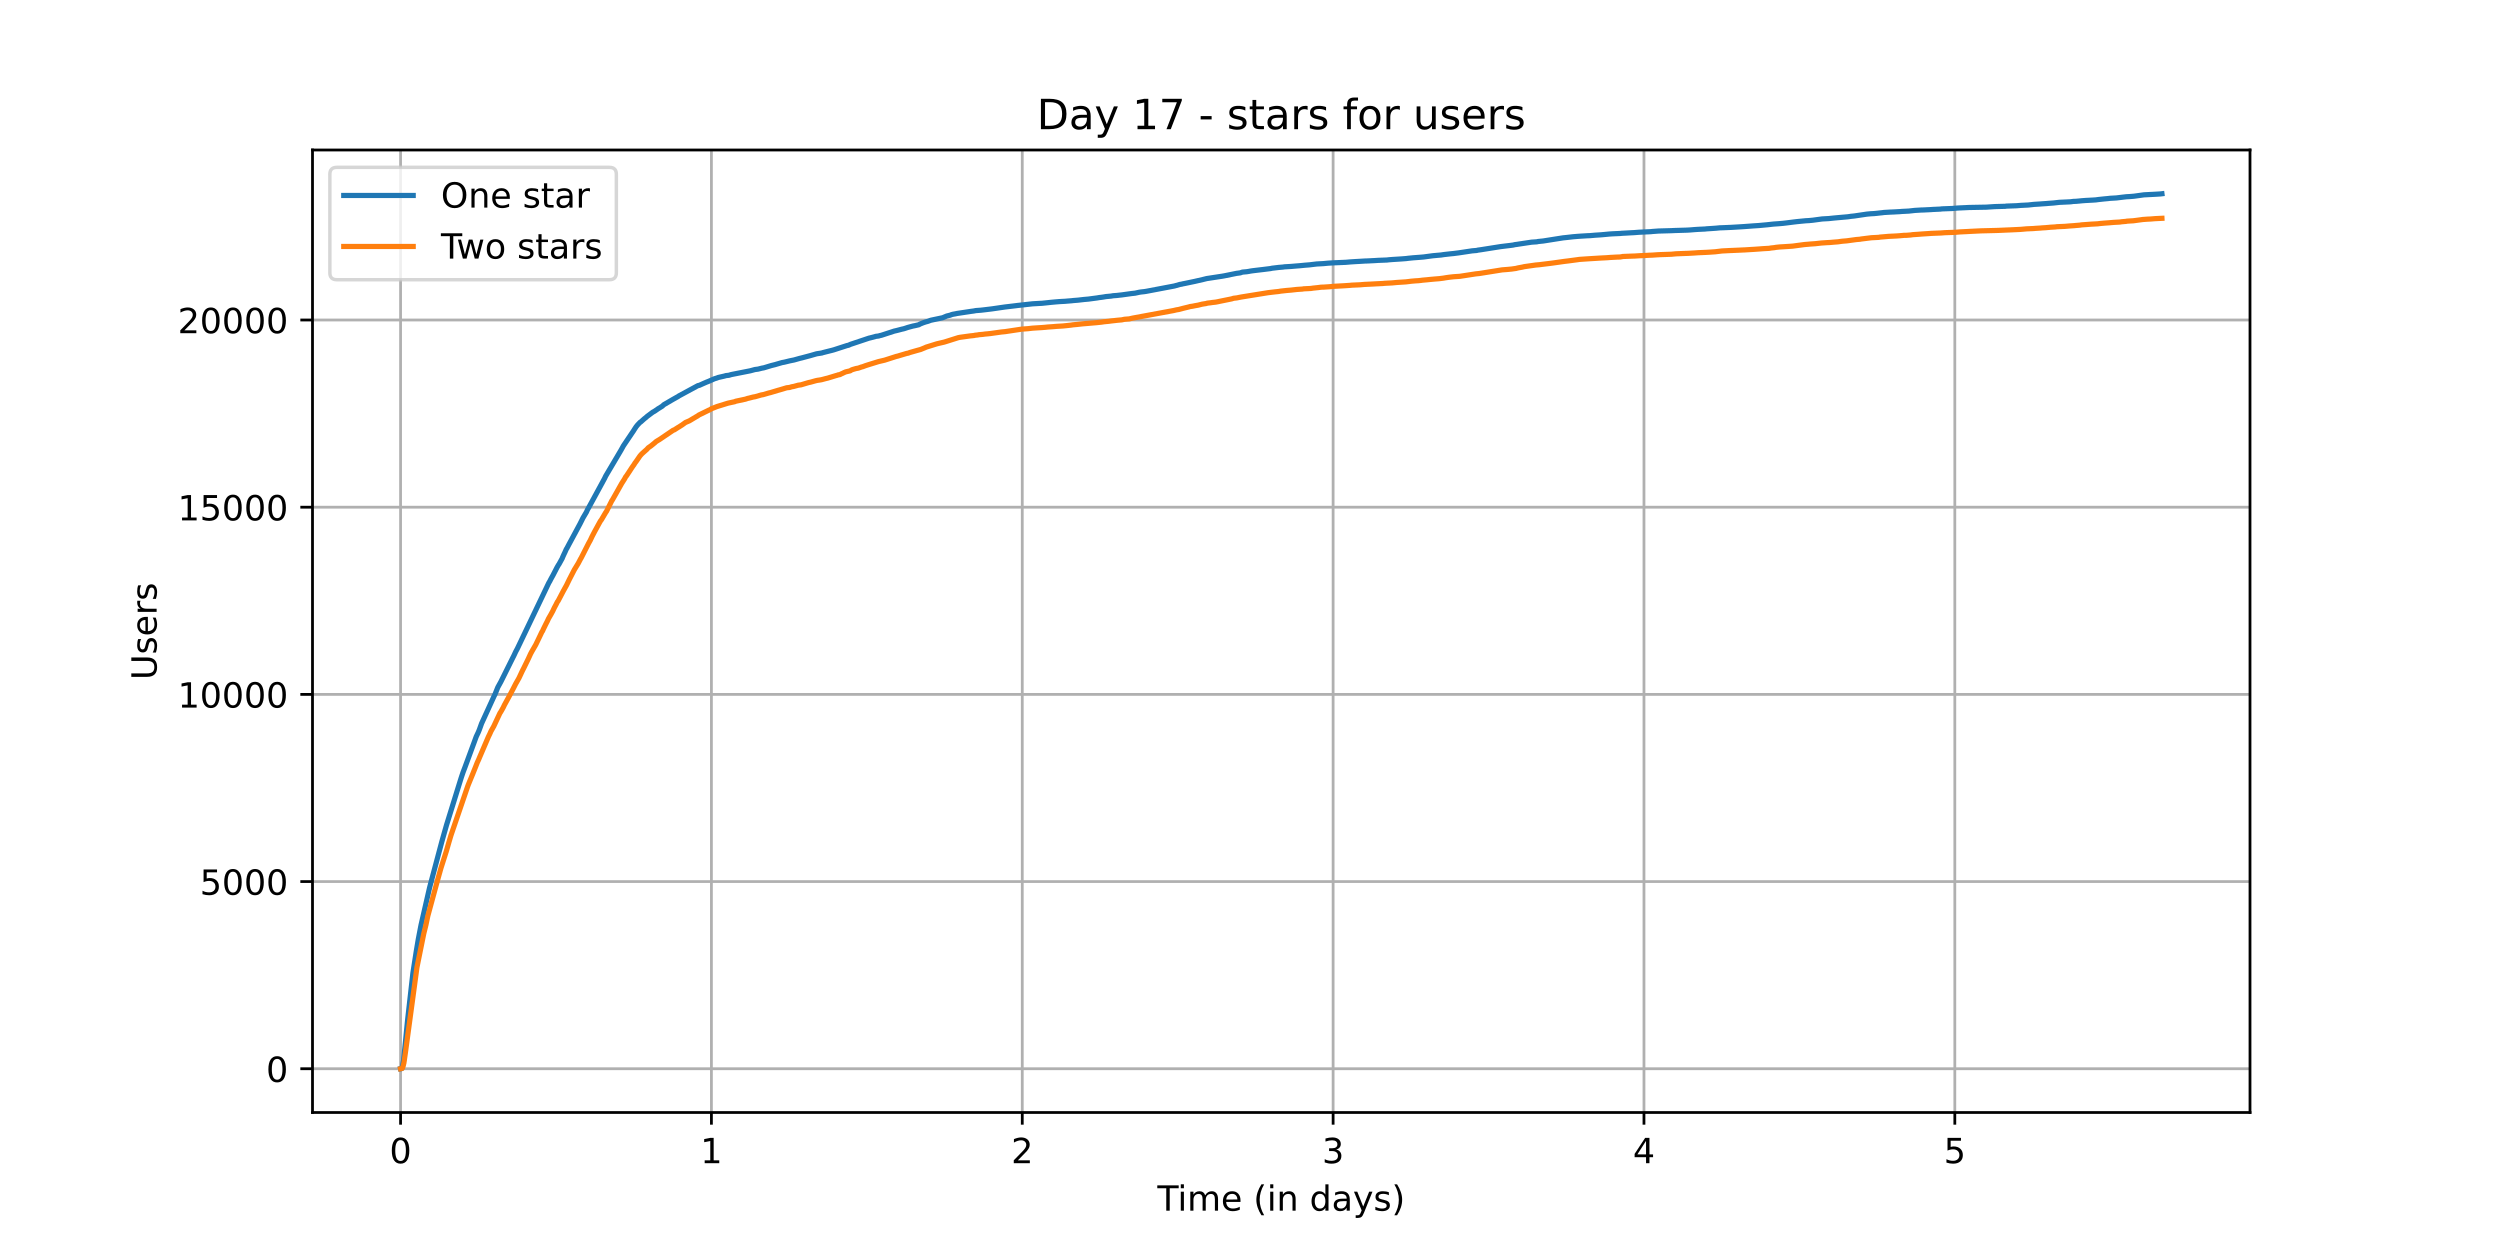 <?xml version="1.0" encoding="utf-8" standalone="no"?>
<!DOCTYPE svg PUBLIC "-//W3C//DTD SVG 1.1//EN"
  "http://www.w3.org/Graphics/SVG/1.1/DTD/svg11.dtd">
<!-- Created with matplotlib (https://matplotlib.org/) -->
<svg height="360pt" version="1.1" viewBox="0 0 720 360" width="720pt" xmlns="http://www.w3.org/2000/svg" xmlns:xlink="http://www.w3.org/1999/xlink">
 <defs>
  <style type="text/css">*{stroke-linecap:butt;stroke-linejoin:round;}</style>
 </defs>
 <g id="figure_1">
  <g id="patch_1">
   <path d="M 0 360 
L 720 360 
L 720 0 
L 0 0 
z
" style="fill:#ffffff;"/>
  </g>
  <g id="axes_1">
   <g id="patch_2">
    <path d="M 90 320.4 
L 648 320.4 
L 648 43.2 
L 90 43.2 
z
" style="fill:#ffffff;"/>
   </g>
   <g id="matplotlib.axis_1">
    <g id="xtick_1">
     <g id="line2d_1">
      <path clip-path="url(#pfeffc4e0c7)" d="M 115.364 320.4 
L 115.364 43.2 
" style="fill:none;stroke:#b0b0b0;stroke-linecap:square;stroke-width:0.8;"/>
     </g>
     <g id="line2d_2">
      <defs>
       <path d="M 0 0 
L 0 3.5 
" id="m5cc360e844" style="stroke:#000000;stroke-width:0.8;"/>
      </defs>
      <g>
       <use style="stroke:#000000;stroke-width:0.8;" x="115.364" xlink:href="#m5cc360e844" y="320.4"/>
      </g>
     </g>
     <g id="text_1">
      <!-- 0 -->
      <g transform="translate(112.182 334.998)scale(0.1 -0.1)">
       <defs>
        <path d="M 31.781 66.406 
Q 24.172 66.406 20.328 58.906 
Q 16.5 51.422 16.5 36.375 
Q 16.5 21.391 20.328 13.891 
Q 24.172 6.391 31.781 6.391 
Q 39.453 6.391 43.281 13.891 
Q 47.125 21.391 47.125 36.375 
Q 47.125 51.422 43.281 58.906 
Q 39.453 66.406 31.781 66.406 
z
M 31.781 74.219 
Q 44.047 74.219 50.516 64.516 
Q 56.984 54.828 56.984 36.375 
Q 56.984 17.969 50.516 8.266 
Q 44.047 -1.422 31.781 -1.422 
Q 19.531 -1.422 13.062 8.266 
Q 6.594 17.969 6.594 36.375 
Q 6.594 54.828 13.062 64.516 
Q 19.531 74.219 31.781 74.219 
z
" id="DejaVuSans-48"/>
       </defs>
       <use xlink:href="#DejaVuSans-48"/>
      </g>
     </g>
    </g>
    <g id="xtick_2">
     <g id="line2d_3">
      <path clip-path="url(#pfeffc4e0c7)" d="M 204.888 320.4 
L 204.888 43.2 
" style="fill:none;stroke:#b0b0b0;stroke-linecap:square;stroke-width:0.8;"/>
     </g>
     <g id="line2d_4">
      <g>
       <use style="stroke:#000000;stroke-width:0.8;" x="204.888" xlink:href="#m5cc360e844" y="320.4"/>
      </g>
     </g>
     <g id="text_2">
      <!-- 1 -->
      <g transform="translate(201.707 334.998)scale(0.1 -0.1)">
       <defs>
        <path d="M 12.406 8.297 
L 28.516 8.297 
L 28.516 63.922 
L 10.984 60.406 
L 10.984 69.391 
L 28.422 72.906 
L 38.281 72.906 
L 38.281 8.297 
L 54.391 8.297 
L 54.391 0 
L 12.406 0 
z
" id="DejaVuSans-49"/>
       </defs>
       <use xlink:href="#DejaVuSans-49"/>
      </g>
     </g>
    </g>
    <g id="xtick_3">
     <g id="line2d_5">
      <path clip-path="url(#pfeffc4e0c7)" d="M 294.413 320.4 
L 294.413 43.2 
" style="fill:none;stroke:#b0b0b0;stroke-linecap:square;stroke-width:0.8;"/>
     </g>
     <g id="line2d_6">
      <g>
       <use style="stroke:#000000;stroke-width:0.8;" x="294.413" xlink:href="#m5cc360e844" y="320.4"/>
      </g>
     </g>
     <g id="text_3">
      <!-- 2 -->
      <g transform="translate(291.232 334.998)scale(0.1 -0.1)">
       <defs>
        <path d="M 19.188 8.297 
L 53.609 8.297 
L 53.609 0 
L 7.328 0 
L 7.328 8.297 
Q 12.938 14.109 22.625 23.891 
Q 32.328 33.688 34.812 36.531 
Q 39.547 41.844 41.422 45.531 
Q 43.312 49.219 43.312 52.781 
Q 43.312 58.594 39.234 62.25 
Q 35.156 65.922 28.609 65.922 
Q 23.969 65.922 18.812 64.312 
Q 13.672 62.703 7.812 59.422 
L 7.812 69.391 
Q 13.766 71.781 18.938 73 
Q 24.125 74.219 28.422 74.219 
Q 39.75 74.219 46.484 68.547 
Q 53.219 62.891 53.219 53.422 
Q 53.219 48.922 51.531 44.891 
Q 49.859 40.875 45.406 35.406 
Q 44.188 33.984 37.641 27.219 
Q 31.109 20.453 19.188 8.297 
z
" id="DejaVuSans-50"/>
       </defs>
       <use xlink:href="#DejaVuSans-50"/>
      </g>
     </g>
    </g>
    <g id="xtick_4">
     <g id="line2d_7">
      <path clip-path="url(#pfeffc4e0c7)" d="M 383.938 320.4 
L 383.938 43.2 
" style="fill:none;stroke:#b0b0b0;stroke-linecap:square;stroke-width:0.8;"/>
     </g>
     <g id="line2d_8">
      <g>
       <use style="stroke:#000000;stroke-width:0.8;" x="383.938" xlink:href="#m5cc360e844" y="320.4"/>
      </g>
     </g>
     <g id="text_4">
      <!-- 3 -->
      <g transform="translate(380.757 334.998)scale(0.1 -0.1)">
       <defs>
        <path d="M 40.578 39.312 
Q 47.656 37.797 51.625 33 
Q 55.609 28.219 55.609 21.188 
Q 55.609 10.406 48.188 4.484 
Q 40.766 -1.422 27.094 -1.422 
Q 22.516 -1.422 17.656 -0.516 
Q 12.797 0.391 7.625 2.203 
L 7.625 11.719 
Q 11.719 9.328 16.594 8.109 
Q 21.484 6.891 26.812 6.891 
Q 36.078 6.891 40.938 10.547 
Q 45.797 14.203 45.797 21.188 
Q 45.797 27.641 41.281 31.266 
Q 36.766 34.906 28.719 34.906 
L 20.219 34.906 
L 20.219 43.016 
L 29.109 43.016 
Q 36.375 43.016 40.234 45.922 
Q 44.094 48.828 44.094 54.297 
Q 44.094 59.906 40.109 62.906 
Q 36.141 65.922 28.719 65.922 
Q 24.656 65.922 20.016 65.031 
Q 15.375 64.156 9.812 62.312 
L 9.812 71.094 
Q 15.438 72.656 20.344 73.438 
Q 25.25 74.219 29.594 74.219 
Q 40.828 74.219 47.359 69.109 
Q 53.906 64.016 53.906 55.328 
Q 53.906 49.266 50.438 45.094 
Q 46.969 40.922 40.578 39.312 
z
" id="DejaVuSans-51"/>
       </defs>
       <use xlink:href="#DejaVuSans-51"/>
      </g>
     </g>
    </g>
    <g id="xtick_5">
     <g id="line2d_9">
      <path clip-path="url(#pfeffc4e0c7)" d="M 473.463 320.4 
L 473.463 43.2 
" style="fill:none;stroke:#b0b0b0;stroke-linecap:square;stroke-width:0.8;"/>
     </g>
     <g id="line2d_10">
      <g>
       <use style="stroke:#000000;stroke-width:0.8;" x="473.463" xlink:href="#m5cc360e844" y="320.4"/>
      </g>
     </g>
     <g id="text_5">
      <!-- 4 -->
      <g transform="translate(470.281 334.998)scale(0.1 -0.1)">
       <defs>
        <path d="M 37.797 64.312 
L 12.891 25.391 
L 37.797 25.391 
z
M 35.203 72.906 
L 47.609 72.906 
L 47.609 25.391 
L 58.016 25.391 
L 58.016 17.188 
L 47.609 17.188 
L 47.609 0 
L 37.797 0 
L 37.797 17.188 
L 4.891 17.188 
L 4.891 26.703 
z
" id="DejaVuSans-52"/>
       </defs>
       <use xlink:href="#DejaVuSans-52"/>
      </g>
     </g>
    </g>
    <g id="xtick_6">
     <g id="line2d_11">
      <path clip-path="url(#pfeffc4e0c7)" d="M 562.987 320.4 
L 562.987 43.2 
" style="fill:none;stroke:#b0b0b0;stroke-linecap:square;stroke-width:0.8;"/>
     </g>
     <g id="line2d_12">
      <g>
       <use style="stroke:#000000;stroke-width:0.8;" x="562.987" xlink:href="#m5cc360e844" y="320.4"/>
      </g>
     </g>
     <g id="text_6">
      <!-- 5 -->
      <g transform="translate(559.806 334.998)scale(0.1 -0.1)">
       <defs>
        <path d="M 10.797 72.906 
L 49.516 72.906 
L 49.516 64.594 
L 19.828 64.594 
L 19.828 46.734 
Q 21.969 47.469 24.109 47.828 
Q 26.266 48.188 28.422 48.188 
Q 40.625 48.188 47.75 41.5 
Q 54.891 34.812 54.891 23.391 
Q 54.891 11.625 47.562 5.094 
Q 40.234 -1.422 26.906 -1.422 
Q 22.312 -1.422 17.547 -0.641 
Q 12.797 0.141 7.719 1.703 
L 7.719 11.625 
Q 12.109 9.234 16.797 8.062 
Q 21.484 6.891 26.703 6.891 
Q 35.156 6.891 40.078 11.328 
Q 45.016 15.766 45.016 23.391 
Q 45.016 31 40.078 35.438 
Q 35.156 39.891 26.703 39.891 
Q 22.75 39.891 18.812 39.016 
Q 14.891 38.141 10.797 36.281 
z
" id="DejaVuSans-53"/>
       </defs>
       <use xlink:href="#DejaVuSans-53"/>
      </g>
     </g>
    </g>
    <g id="text_7">
     <!-- Time (in days) -->
     <g transform="translate(333.327 348.677)scale(0.1 -0.1)">
      <defs>
       <path d="M -0.297 72.906 
L 61.375 72.906 
L 61.375 64.594 
L 35.5 64.594 
L 35.5 0 
L 25.594 0 
L 25.594 64.594 
L -0.297 64.594 
z
" id="DejaVuSans-84"/>
       <path d="M 9.422 54.688 
L 18.406 54.688 
L 18.406 0 
L 9.422 0 
z
M 9.422 75.984 
L 18.406 75.984 
L 18.406 64.594 
L 9.422 64.594 
z
" id="DejaVuSans-105"/>
       <path d="M 52 44.188 
Q 55.375 50.25 60.062 53.125 
Q 64.75 56 71.094 56 
Q 79.641 56 84.281 50.016 
Q 88.922 44.047 88.922 33.016 
L 88.922 0 
L 79.891 0 
L 79.891 32.719 
Q 79.891 40.578 77.094 44.375 
Q 74.312 48.188 68.609 48.188 
Q 61.625 48.188 57.562 43.547 
Q 53.516 38.922 53.516 30.906 
L 53.516 0 
L 44.484 0 
L 44.484 32.719 
Q 44.484 40.625 41.703 44.406 
Q 38.922 48.188 33.109 48.188 
Q 26.219 48.188 22.156 43.531 
Q 18.109 38.875 18.109 30.906 
L 18.109 0 
L 9.078 0 
L 9.078 54.688 
L 18.109 54.688 
L 18.109 46.188 
Q 21.188 51.219 25.484 53.609 
Q 29.781 56 35.688 56 
Q 41.656 56 45.828 52.969 
Q 50 49.953 52 44.188 
z
" id="DejaVuSans-109"/>
       <path d="M 56.203 29.594 
L 56.203 25.203 
L 14.891 25.203 
Q 15.484 15.922 20.484 11.062 
Q 25.484 6.203 34.422 6.203 
Q 39.594 6.203 44.453 7.469 
Q 49.312 8.734 54.109 11.281 
L 54.109 2.781 
Q 49.266 0.734 44.188 -0.344 
Q 39.109 -1.422 33.891 -1.422 
Q 20.797 -1.422 13.156 6.188 
Q 5.516 13.812 5.516 26.812 
Q 5.516 40.234 12.766 48.109 
Q 20.016 56 32.328 56 
Q 43.359 56 49.781 48.891 
Q 56.203 41.797 56.203 29.594 
z
M 47.219 32.234 
Q 47.125 39.594 43.094 43.984 
Q 39.062 48.391 32.422 48.391 
Q 24.906 48.391 20.391 44.141 
Q 15.875 39.891 15.188 32.172 
z
" id="DejaVuSans-101"/>
       <path id="DejaVuSans-32"/>
       <path d="M 31 75.875 
Q 24.469 64.656 21.281 53.656 
Q 18.109 42.672 18.109 31.391 
Q 18.109 20.125 21.312 9.062 
Q 24.516 -2 31 -13.188 
L 23.188 -13.188 
Q 15.875 -1.703 12.234 9.375 
Q 8.594 20.453 8.594 31.391 
Q 8.594 42.281 12.203 53.312 
Q 15.828 64.359 23.188 75.875 
z
" id="DejaVuSans-40"/>
       <path d="M 54.891 33.016 
L 54.891 0 
L 45.906 0 
L 45.906 32.719 
Q 45.906 40.484 42.875 44.328 
Q 39.844 48.188 33.797 48.188 
Q 26.516 48.188 22.312 43.547 
Q 18.109 38.922 18.109 30.906 
L 18.109 0 
L 9.078 0 
L 9.078 54.688 
L 18.109 54.688 
L 18.109 46.188 
Q 21.344 51.125 25.703 53.562 
Q 30.078 56 35.797 56 
Q 45.219 56 50.047 50.172 
Q 54.891 44.344 54.891 33.016 
z
" id="DejaVuSans-110"/>
       <path d="M 45.406 46.391 
L 45.406 75.984 
L 54.391 75.984 
L 54.391 0 
L 45.406 0 
L 45.406 8.203 
Q 42.578 3.328 38.25 0.953 
Q 33.938 -1.422 27.875 -1.422 
Q 17.969 -1.422 11.734 6.484 
Q 5.516 14.406 5.516 27.297 
Q 5.516 40.188 11.734 48.094 
Q 17.969 56 27.875 56 
Q 33.938 56 38.25 53.625 
Q 42.578 51.266 45.406 46.391 
z
M 14.797 27.297 
Q 14.797 17.391 18.875 11.75 
Q 22.953 6.109 30.078 6.109 
Q 37.203 6.109 41.297 11.75 
Q 45.406 17.391 45.406 27.297 
Q 45.406 37.203 41.297 42.844 
Q 37.203 48.484 30.078 48.484 
Q 22.953 48.484 18.875 42.844 
Q 14.797 37.203 14.797 27.297 
z
" id="DejaVuSans-100"/>
       <path d="M 34.281 27.484 
Q 23.391 27.484 19.188 25 
Q 14.984 22.516 14.984 16.5 
Q 14.984 11.719 18.141 8.906 
Q 21.297 6.109 26.703 6.109 
Q 34.188 6.109 38.703 11.406 
Q 43.219 16.703 43.219 25.484 
L 43.219 27.484 
z
M 52.203 31.203 
L 52.203 0 
L 43.219 0 
L 43.219 8.297 
Q 40.141 3.328 35.547 0.953 
Q 30.953 -1.422 24.312 -1.422 
Q 15.922 -1.422 10.953 3.297 
Q 6 8.016 6 15.922 
Q 6 25.141 12.172 29.828 
Q 18.359 34.516 30.609 34.516 
L 43.219 34.516 
L 43.219 35.406 
Q 43.219 41.609 39.141 45 
Q 35.062 48.391 27.688 48.391 
Q 23 48.391 18.547 47.266 
Q 14.109 46.141 10.016 43.891 
L 10.016 52.203 
Q 14.938 54.109 19.578 55.047 
Q 24.219 56 28.609 56 
Q 40.484 56 46.344 49.844 
Q 52.203 43.703 52.203 31.203 
z
" id="DejaVuSans-97"/>
       <path d="M 32.172 -5.078 
Q 28.375 -14.844 24.75 -17.812 
Q 21.141 -20.797 15.094 -20.797 
L 7.906 -20.797 
L 7.906 -13.281 
L 13.188 -13.281 
Q 16.891 -13.281 18.938 -11.516 
Q 21 -9.766 23.484 -3.219 
L 25.094 0.875 
L 2.984 54.688 
L 12.5 54.688 
L 29.594 11.922 
L 46.688 54.688 
L 56.203 54.688 
z
" id="DejaVuSans-121"/>
       <path d="M 44.281 53.078 
L 44.281 44.578 
Q 40.484 46.531 36.375 47.5 
Q 32.281 48.484 27.875 48.484 
Q 21.188 48.484 17.844 46.438 
Q 14.5 44.391 14.5 40.281 
Q 14.5 37.156 16.891 35.375 
Q 19.281 33.594 26.516 31.984 
L 29.594 31.297 
Q 39.156 29.25 43.188 25.516 
Q 47.219 21.781 47.219 15.094 
Q 47.219 7.469 41.188 3.016 
Q 35.156 -1.422 24.609 -1.422 
Q 20.219 -1.422 15.453 -0.562 
Q 10.688 0.297 5.422 2 
L 5.422 11.281 
Q 10.406 8.688 15.234 7.391 
Q 20.062 6.109 24.812 6.109 
Q 31.156 6.109 34.562 8.281 
Q 37.984 10.453 37.984 14.406 
Q 37.984 18.062 35.516 20.016 
Q 33.062 21.969 24.703 23.781 
L 21.578 24.516 
Q 13.234 26.266 9.516 29.906 
Q 5.812 33.547 5.812 39.891 
Q 5.812 47.609 11.281 51.797 
Q 16.75 56 26.812 56 
Q 31.781 56 36.172 55.266 
Q 40.578 54.547 44.281 53.078 
z
" id="DejaVuSans-115"/>
       <path d="M 8.016 75.875 
L 15.828 75.875 
Q 23.141 64.359 26.781 53.312 
Q 30.422 42.281 30.422 31.391 
Q 30.422 20.453 26.781 9.375 
Q 23.141 -1.703 15.828 -13.188 
L 8.016 -13.188 
Q 14.5 -2 17.703 9.062 
Q 20.906 20.125 20.906 31.391 
Q 20.906 42.672 17.703 53.656 
Q 14.5 64.656 8.016 75.875 
z
" id="DejaVuSans-41"/>
      </defs>
      <use xlink:href="#DejaVuSans-84"/>
      <use x="57.959" xlink:href="#DejaVuSans-105"/>
      <use x="85.742" xlink:href="#DejaVuSans-109"/>
      <use x="183.154" xlink:href="#DejaVuSans-101"/>
      <use x="244.678" xlink:href="#DejaVuSans-32"/>
      <use x="276.465" xlink:href="#DejaVuSans-40"/>
      <use x="315.479" xlink:href="#DejaVuSans-105"/>
      <use x="343.262" xlink:href="#DejaVuSans-110"/>
      <use x="406.641" xlink:href="#DejaVuSans-32"/>
      <use x="438.428" xlink:href="#DejaVuSans-100"/>
      <use x="501.904" xlink:href="#DejaVuSans-97"/>
      <use x="563.184" xlink:href="#DejaVuSans-121"/>
      <use x="622.363" xlink:href="#DejaVuSans-115"/>
      <use x="674.463" xlink:href="#DejaVuSans-41"/>
     </g>
    </g>
   </g>
   <g id="matplotlib.axis_2">
    <g id="ytick_1">
     <g id="line2d_13">
      <path clip-path="url(#pfeffc4e0c7)" d="M 90 307.8 
L 648 307.8 
" style="fill:none;stroke:#b0b0b0;stroke-linecap:square;stroke-width:0.8;"/>
     </g>
     <g id="line2d_14">
      <defs>
       <path d="M 0 0 
L -3.5 0 
" id="mdaf4ae5e78" style="stroke:#000000;stroke-width:0.8;"/>
      </defs>
      <g>
       <use style="stroke:#000000;stroke-width:0.8;" x="90" xlink:href="#mdaf4ae5e78" y="307.8"/>
      </g>
     </g>
     <g id="text_8">
      <!-- 0 -->
      <g transform="translate(76.638 311.599)scale(0.1 -0.1)">
       <use xlink:href="#DejaVuSans-48"/>
      </g>
     </g>
    </g>
    <g id="ytick_2">
     <g id="line2d_15">
      <path clip-path="url(#pfeffc4e0c7)" d="M 90 253.892 
L 648 253.892 
" style="fill:none;stroke:#b0b0b0;stroke-linecap:square;stroke-width:0.8;"/>
     </g>
     <g id="line2d_16">
      <g>
       <use style="stroke:#000000;stroke-width:0.8;" x="90" xlink:href="#mdaf4ae5e78" y="253.892"/>
      </g>
     </g>
     <g id="text_9">
      <!-- 5000 -->
      <g transform="translate(57.55 257.691)scale(0.1 -0.1)">
       <use xlink:href="#DejaVuSans-53"/>
       <use x="63.623" xlink:href="#DejaVuSans-48"/>
       <use x="127.246" xlink:href="#DejaVuSans-48"/>
       <use x="190.869" xlink:href="#DejaVuSans-48"/>
      </g>
     </g>
    </g>
    <g id="ytick_3">
     <g id="line2d_17">
      <path clip-path="url(#pfeffc4e0c7)" d="M 90 199.983 
L 648 199.983 
" style="fill:none;stroke:#b0b0b0;stroke-linecap:square;stroke-width:0.8;"/>
     </g>
     <g id="line2d_18">
      <g>
       <use style="stroke:#000000;stroke-width:0.8;" x="90" xlink:href="#mdaf4ae5e78" y="199.983"/>
      </g>
     </g>
     <g id="text_10">
      <!-- 10000 -->
      <g transform="translate(51.188 203.783)scale(0.1 -0.1)">
       <use xlink:href="#DejaVuSans-49"/>
       <use x="63.623" xlink:href="#DejaVuSans-48"/>
       <use x="127.246" xlink:href="#DejaVuSans-48"/>
       <use x="190.869" xlink:href="#DejaVuSans-48"/>
       <use x="254.492" xlink:href="#DejaVuSans-48"/>
      </g>
     </g>
    </g>
    <g id="ytick_4">
     <g id="line2d_19">
      <path clip-path="url(#pfeffc4e0c7)" d="M 90 146.075 
L 648 146.075 
" style="fill:none;stroke:#b0b0b0;stroke-linecap:square;stroke-width:0.8;"/>
     </g>
     <g id="line2d_20">
      <g>
       <use style="stroke:#000000;stroke-width:0.8;" x="90" xlink:href="#mdaf4ae5e78" y="146.075"/>
      </g>
     </g>
     <g id="text_11">
      <!-- 15000 -->
      <g transform="translate(51.188 149.874)scale(0.1 -0.1)">
       <use xlink:href="#DejaVuSans-49"/>
       <use x="63.623" xlink:href="#DejaVuSans-53"/>
       <use x="127.246" xlink:href="#DejaVuSans-48"/>
       <use x="190.869" xlink:href="#DejaVuSans-48"/>
       <use x="254.492" xlink:href="#DejaVuSans-48"/>
      </g>
     </g>
    </g>
    <g id="ytick_5">
     <g id="line2d_21">
      <path clip-path="url(#pfeffc4e0c7)" d="M 90 92.167 
L 648 92.167 
" style="fill:none;stroke:#b0b0b0;stroke-linecap:square;stroke-width:0.8;"/>
     </g>
     <g id="line2d_22">
      <g>
       <use style="stroke:#000000;stroke-width:0.8;" x="90" xlink:href="#mdaf4ae5e78" y="92.167"/>
      </g>
     </g>
     <g id="text_12">
      <!-- 20000 -->
      <g transform="translate(51.188 95.966)scale(0.1 -0.1)">
       <use xlink:href="#DejaVuSans-50"/>
       <use x="63.623" xlink:href="#DejaVuSans-48"/>
       <use x="127.246" xlink:href="#DejaVuSans-48"/>
       <use x="190.869" xlink:href="#DejaVuSans-48"/>
       <use x="254.492" xlink:href="#DejaVuSans-48"/>
      </g>
     </g>
    </g>
    <g id="text_13">
     <!-- Users -->
     <g transform="translate(45.108 195.801)rotate(-90)scale(0.1 -0.1)">
      <defs>
       <path d="M 8.688 72.906 
L 18.609 72.906 
L 18.609 28.609 
Q 18.609 16.891 22.844 11.734 
Q 27.094 6.594 36.625 6.594 
Q 46.094 6.594 50.344 11.734 
Q 54.594 16.891 54.594 28.609 
L 54.594 72.906 
L 64.5 72.906 
L 64.5 27.391 
Q 64.5 13.141 57.438 5.859 
Q 50.391 -1.422 36.625 -1.422 
Q 22.797 -1.422 15.734 5.859 
Q 8.688 13.141 8.688 27.391 
z
" id="DejaVuSans-85"/>
       <path d="M 41.109 46.297 
Q 39.594 47.172 37.812 47.578 
Q 36.031 48 33.891 48 
Q 26.266 48 22.188 43.047 
Q 18.109 38.094 18.109 28.812 
L 18.109 0 
L 9.078 0 
L 9.078 54.688 
L 18.109 54.688 
L 18.109 46.188 
Q 20.953 51.172 25.484 53.578 
Q 30.031 56 36.531 56 
Q 37.453 56 38.578 55.875 
Q 39.703 55.766 41.062 55.516 
z
" id="DejaVuSans-114"/>
      </defs>
      <use xlink:href="#DejaVuSans-85"/>
      <use x="73.193" xlink:href="#DejaVuSans-115"/>
      <use x="125.293" xlink:href="#DejaVuSans-101"/>
      <use x="186.816" xlink:href="#DejaVuSans-114"/>
      <use x="227.93" xlink:href="#DejaVuSans-115"/>
     </g>
    </g>
   </g>
   <g id="line2d_23">
    <path clip-path="url(#pfeffc4e0c7)" d="M 115.364 307.8 
L 115.703 307.746 
L 115.95 306.97 
L 116.258 305.234 
L 116.75 300.274 
L 117.367 293.989 
L 117.921 289.061 
L 118.907 280.307 
L 119.463 276.706 
L 119.894 273.935 
L 120.448 270.625 
L 121.249 266.463 
L 123.715 255.671 
L 124.086 254.247 
L 127.23 242.463 
L 127.6 241.137 
L 128.587 237.654 
L 132.777 224.156 
L 133.024 223.401 
L 133.394 222.323 
L 133.886 221.029 
L 136.598 213.676 
L 137.152 212.156 
L 137.768 210.851 
L 138.076 210.086 
L 138.692 208.371 
L 142.267 200.555 
L 142.574 199.919 
L 143.375 197.935 
L 144.237 196.371 
L 147.688 189.428 
L 147.934 188.954 
L 148.551 187.638 
L 148.982 186.84 
L 158.04 167.897 
L 158.348 167.38 
L 158.595 166.884 
L 158.84 166.431 
L 159.272 165.654 
L 160.381 163.498 
L 160.812 162.743 
L 160.996 162.485 
L 161.921 160.803 
L 162.044 160.468 
L 162.475 159.52 
L 162.66 159.142 
L 163.092 158.172 
L 163.276 157.892 
L 163.83 156.835 
L 164.94 154.776 
L 167.035 150.884 
L 167.897 149.158 
L 168.885 147.487 
L 169.192 146.797 
L 169.501 146.269 
L 171.782 142.086 
L 174.125 137.773 
L 174.432 137.115 
L 178.808 129.719 
L 179.055 129.277 
L 179.55 128.382 
L 182.016 124.716 
L 182.386 124.177 
L 182.694 123.681 
L 183.187 122.927 
L 183.619 122.388 
L 184.359 121.611 
L 184.543 121.514 
L 185.591 120.576 
L 185.961 120.296 
L 186.392 119.908 
L 186.885 119.541 
L 187.994 118.711 
L 188.301 118.549 
L 188.671 118.323 
L 189.472 117.762 
L 190.704 116.997 
L 191.198 116.544 
L 191.444 116.404 
L 193.662 115.11 
L 194.709 114.517 
L 195.263 114.215 
L 195.51 114.032 
L 200.808 111.164 
L 201.055 111.045 
L 201.424 110.97 
L 202.472 110.495 
L 203.581 110.01 
L 203.827 109.924 
L 204.135 109.795 
L 205.429 109.234 
L 205.737 109.094 
L 206.476 108.867 
L 206.846 108.716 
L 208.632 108.307 
L 209.064 108.177 
L 209.926 108.08 
L 210.481 107.908 
L 210.974 107.8 
L 216.087 106.787 
L 217.443 106.42 
L 218.306 106.312 
L 219.414 106.032 
L 219.969 105.935 
L 222.186 105.266 
L 223.234 105.008 
L 223.48 104.932 
L 225.267 104.415 
L 225.883 104.307 
L 227.423 103.929 
L 228.163 103.778 
L 228.655 103.681 
L 230.382 103.196 
L 230.813 103.099 
L 232.107 102.754 
L 233.277 102.442 
L 235.188 101.892 
L 235.742 101.805 
L 236.05 101.762 
L 236.728 101.654 
L 236.912 101.579 
L 238.206 101.245 
L 239.685 100.878 
L 240.178 100.738 
L 243.936 99.52 
L 244.367 99.433 
L 244.922 99.175 
L 250.282 97.385 
L 250.713 97.288 
L 252.254 96.867 
L 253.055 96.77 
L 253.362 96.663 
L 253.856 96.555 
L 257.555 95.347 
L 258.048 95.239 
L 258.48 95.132 
L 259.712 94.808 
L 260.205 94.7 
L 260.513 94.614 
L 261.068 94.431 
L 261.376 94.323 
L 262.917 93.902 
L 263.472 93.795 
L 264.643 93.525 
L 264.89 93.353 
L 265.877 92.954 
L 266.555 92.727 
L 266.987 92.609 
L 267.295 92.522 
L 268.034 92.242 
L 268.528 92.134 
L 271.486 91.509 
L 272.659 91.013 
L 273.644 90.776 
L 274.076 90.603 
L 274.507 90.495 
L 275.124 90.388 
L 275.617 90.28 
L 279.622 89.676 
L 280.424 89.568 
L 281.039 89.45 
L 282.457 89.342 
L 282.95 89.288 
L 284.922 89.051 
L 285.785 88.943 
L 289.42 88.415 
L 290.344 88.307 
L 292.316 88.07 
L 293.178 87.962 
L 294.78 87.789 
L 295.704 87.681 
L 297.368 87.498 
L 299.218 87.39 
L 300.08 87.347 
L 301.127 87.239 
L 302.729 87.067 
L 303.9 86.959 
L 305.07 86.862 
L 306.857 86.765 
L 307.289 86.722 
L 308.644 86.614 
L 309.075 86.56 
L 310.43 86.452 
L 312.218 86.247 
L 313.45 86.14 
L 315.976 85.805 
L 316.591 85.698 
L 317.084 85.644 
L 317.823 85.536 
L 318.502 85.417 
L 319.549 85.32 
L 319.981 85.277 
L 320.597 85.169 
L 321.645 85.094 
L 322.569 84.986 
L 323 84.943 
L 325.957 84.533 
L 326.881 84.436 
L 327.681 84.264 
L 328.113 84.167 
L 328.606 84.091 
L 329.592 83.983 
L 330.146 83.897 
L 338.219 82.366 
L 339.821 81.913 
L 340.314 81.838 
L 340.622 81.751 
L 341.362 81.611 
L 344.135 81.029 
L 344.503 80.943 
L 346.475 80.49 
L 347.523 80.231 
L 351.959 79.552 
L 352.574 79.444 
L 356.149 78.722 
L 356.58 78.668 
L 357.195 78.582 
L 357.812 78.366 
L 359.044 78.258 
L 359.722 78.15 
L 360.092 78.075 
L 360.83 77.967 
L 362.802 77.73 
L 363.726 77.622 
L 365.883 77.353 
L 366.376 77.245 
L 368.286 77.018 
L 369.456 76.921 
L 369.949 76.846 
L 371.798 76.738 
L 373.03 76.63 
L 374.385 76.522 
L 375.802 76.382 
L 377.157 76.274 
L 379.191 76.026 
L 381.162 75.919 
L 382.518 75.789 
L 384.366 75.681 
L 385.167 75.649 
L 387.632 75.541 
L 388.864 75.433 
L 390.527 75.326 
L 391.39 75.282 
L 393.115 75.175 
L 393.854 75.153 
L 395.949 75.045 
L 396.935 74.981 
L 399.461 74.884 
L 399.954 74.819 
L 401.063 74.733 
L 402.788 74.625 
L 403.773 74.56 
L 405.005 74.463 
L 405.56 74.388 
L 406.977 74.247 
L 408.271 74.15 
L 408.703 74.118 
L 409.996 74.01 
L 412.646 73.654 
L 413.817 73.547 
L 415.049 73.439 
L 415.664 73.342 
L 415.973 73.299 
L 417.698 73.105 
L 418.684 73.008 
L 419.177 72.943 
L 420.039 72.835 
L 423.982 72.242 
L 425.276 72.134 
L 425.646 72.037 
L 426.447 71.929 
L 432.177 71.024 
L 433.04 70.916 
L 435.012 70.679 
L 435.813 70.571 
L 436.244 70.463 
L 436.983 70.366 
L 437.23 70.323 
L 441.112 69.741 
L 442.591 69.644 
L 442.961 69.557 
L 444.009 69.45 
L 444.44 69.406 
L 450.17 68.501 
L 451.216 68.393 
L 453.004 68.188 
L 454.297 68.08 
L 455.344 68.005 
L 457.131 67.897 
L 457.932 67.865 
L 459.041 67.768 
L 459.411 67.735 
L 461.074 67.627 
L 462.368 67.509 
L 463.477 67.401 
L 464.463 67.336 
L 466.619 67.239 
L 467.112 67.185 
L 467.974 67.142 
L 469.823 67.035 
L 470.686 66.991 
L 471.918 66.894 
L 472.287 66.873 
L 473.15 66.83 
L 475.429 66.722 
L 475.861 66.668 
L 477.217 66.571 
L 477.587 66.539 
L 481.406 66.431 
L 482.269 66.388 
L 485.842 66.28 
L 486.766 66.226 
L 488.059 66.118 
L 489.046 66.053 
L 491.078 65.956 
L 491.51 65.902 
L 493.178 65.795 
L 494.225 65.719 
L 495.334 65.611 
L 496.074 65.59 
L 498.601 65.482 
L 499.524 65.428 
L 501.312 65.32 
L 502.297 65.256 
L 503.776 65.148 
L 504.884 65.061 
L 506.547 64.954 
L 507.842 64.835 
L 509.011 64.727 
L 510.737 64.533 
L 512.276 64.425 
L 513.509 64.318 
L 514.433 64.21 
L 516.651 63.929 
L 517.575 63.822 
L 518.992 63.681 
L 520.102 63.574 
L 520.964 63.53 
L 522.073 63.423 
L 524.784 63.056 
L 526.695 62.948 
L 528.235 62.787 
L 529.406 62.679 
L 530.639 62.571 
L 531.749 62.474 
L 532.119 62.442 
L 532.735 62.355 
L 532.982 62.312 
L 534.031 62.204 
L 537.667 61.665 
L 538.837 61.557 
L 539.701 61.514 
L 540.687 61.417 
L 541.118 61.363 
L 542.042 61.266 
L 542.598 61.191 
L 544.446 61.083 
L 545.247 61.051 
L 547.219 60.943 
L 547.65 60.9 
L 549.746 60.792 
L 551.471 60.598 
L 553.259 60.49 
L 553.999 60.468 
L 556.155 60.361 
L 556.525 60.328 
L 558.804 60.22 
L 559.298 60.156 
L 562.193 60.048 
L 562.624 60.016 
L 563.856 59.908 
L 566.197 59.8 
L 567.06 59.757 
L 572.174 59.66 
L 572.543 59.627 
L 574.207 59.52 
L 574.577 59.498 
L 577.534 59.412 
L 577.842 59.358 
L 580.799 59.25 
L 581.969 59.153 
L 584.126 59.045 
L 585.789 58.862 
L 587.514 58.754 
L 587.883 58.722 
L 589.485 58.614 
L 589.916 58.571 
L 591.395 58.463 
L 593.12 58.269 
L 595.461 58.161 
L 596.324 58.118 
L 597.125 58.01 
L 597.926 57.978 
L 598.972 57.881 
L 599.466 57.827 
L 600.574 57.741 
L 602.608 57.633 
L 603.594 57.568 
L 604.395 57.46 
L 605.998 57.288 
L 607.168 57.18 
L 607.661 57.115 
L 609.509 57.008 
L 611.482 56.77 
L 612.405 56.663 
L 613.268 56.619 
L 614.563 56.512 
L 617.459 56.113 
L 619.555 56.005 
L 620.418 55.962 
L 622.205 55.854 
L 622.636 55.8 
L 622.636 55.8 
" style="fill:none;stroke:#1f77b4;stroke-linecap:square;stroke-width:1.5;"/>
   </g>
   <g id="line2d_24">
    <path clip-path="url(#pfeffc4e0c7)" d="M 115.364 307.8 
L 115.827 307.692 
L 116.011 307.336 
L 116.319 306.15 
L 116.75 303.196 
L 120.078 278.603 
L 122.05 268.857 
L 122.667 266.366 
L 123.221 263.746 
L 126.059 253.331 
L 126.983 250.043 
L 128.525 245.202 
L 129.327 242.42 
L 129.882 240.555 
L 134.687 226.485 
L 134.873 225.989 
L 136.166 222.851 
L 136.536 221.924 
L 136.967 220.857 
L 137.152 220.382 
L 137.46 219.595 
L 137.83 218.808 
L 138.199 217.924 
L 140.665 212.177 
L 141.035 211.423 
L 141.404 210.592 
L 142.204 209.169 
L 143.991 205.353 
L 144.114 205.191 
L 144.423 204.673 
L 144.915 203.789 
L 145.285 203.013 
L 146.271 201.212 
L 146.394 200.997 
L 147.75 198.452 
L 148.489 196.997 
L 149.475 195.261 
L 150.337 193.417 
L 150.584 192.911 
L 150.768 192.565 
L 152.187 189.665 
L 152.802 188.318 
L 153.172 187.627 
L 154.281 185.708 
L 154.898 184.436 
L 155.267 183.671 
L 156.068 181.989 
L 156.253 181.73 
L 156.499 181.169 
L 157.239 179.66 
L 157.608 178.948 
L 157.978 178.15 
L 158.656 176.975 
L 159.21 175.962 
L 159.641 175.035 
L 160.134 174.118 
L 160.504 173.374 
L 160.751 173.04 
L 161.983 170.689 
L 162.291 170.107 
L 163.153 168.555 
L 163.461 167.919 
L 163.954 166.905 
L 165.432 164.037 
L 165.556 163.843 
L 165.864 163.336 
L 166.542 162.226 
L 167.22 160.932 
L 167.343 160.749 
L 169.501 156.501 
L 169.994 155.617 
L 170.549 154.442 
L 171.289 153.029 
L 172.891 150.107 
L 173.2 149.698 
L 173.447 149.277 
L 174.432 147.606 
L 174.679 147.25 
L 176.22 144.167 
L 176.343 144.026 
L 177.452 142.064 
L 179.055 139.218 
L 179.859 137.956 
L 180.167 137.374 
L 180.474 136.986 
L 181.646 135.196 
L 181.954 134.722 
L 182.262 134.269 
L 182.57 133.849 
L 182.878 133.342 
L 183.187 132.943 
L 184.297 131.326 
L 184.482 131.11 
L 184.852 130.7 
L 185.776 129.87 
L 186.268 129.439 
L 186.701 128.954 
L 187.439 128.447 
L 188.61 127.498 
L 188.857 127.25 
L 189.165 127.045 
L 189.658 126.743 
L 189.842 126.646 
L 193.847 123.929 
L 194.217 123.789 
L 194.586 123.552 
L 195.202 123.153 
L 195.633 122.905 
L 196.003 122.657 
L 196.434 122.388 
L 197.42 121.676 
L 198.529 121.202 
L 199.022 120.911 
L 199.392 120.684 
L 200.5 120.026 
L 200.87 119.822 
L 201.301 119.509 
L 201.487 119.423 
L 204.135 118.129 
L 204.505 117.978 
L 204.875 117.719 
L 205.614 117.439 
L 206.045 117.266 
L 206.476 117.094 
L 209.372 116.199 
L 209.742 116.091 
L 211.589 115.692 
L 211.898 115.552 
L 214.732 114.948 
L 215.286 114.754 
L 215.78 114.646 
L 216.888 114.355 
L 217.505 114.247 
L 219.229 113.751 
L 219.784 113.654 
L 221.447 113.169 
L 221.878 113.072 
L 224.096 112.404 
L 224.466 112.307 
L 226.561 111.681 
L 227.423 111.584 
L 227.977 111.401 
L 228.594 111.293 
L 229.889 110.937 
L 230.69 110.83 
L 232.908 110.172 
L 233.401 110.075 
L 234.941 109.644 
L 235.434 109.536 
L 235.988 109.46 
L 236.604 109.353 
L 237.899 109.008 
L 238.33 108.911 
L 240.732 108.177 
L 241.101 108.08 
L 241.41 107.962 
L 241.902 107.886 
L 242.272 107.681 
L 242.519 107.584 
L 242.827 107.433 
L 243.135 107.282 
L 243.566 107.099 
L 244.86 106.797 
L 245.168 106.582 
L 245.538 106.431 
L 246.277 106.215 
L 246.585 106.129 
L 247.201 106.021 
L 247.756 105.827 
L 248.064 105.708 
L 248.495 105.601 
L 249.296 105.299 
L 250.035 105.061 
L 252.992 104.145 
L 254.78 103.725 
L 258.11 102.657 
L 258.541 102.56 
L 259.095 102.388 
L 261.129 101.784 
L 261.561 101.708 
L 261.993 101.536 
L 263.657 101.061 
L 264.027 100.954 
L 265.137 100.652 
L 266.431 100.123 
L 266.678 99.994 
L 269.76 99.035 
L 270.192 98.927 
L 271.917 98.528 
L 272.473 98.355 
L 275.987 97.245 
L 276.541 97.137 
L 279.437 96.738 
L 280.485 96.63 
L 280.855 96.544 
L 281.595 96.468 
L 281.841 96.404 
L 283.073 96.296 
L 283.751 96.199 
L 284.183 96.167 
L 285.231 96.059 
L 288.372 95.617 
L 289.481 95.509 
L 294.287 94.787 
L 295.642 94.689 
L 296.074 94.657 
L 296.998 94.549 
L 297.43 94.506 
L 299.095 94.398 
L 300.019 94.344 
L 301.19 94.247 
L 301.621 94.194 
L 303.16 94.086 
L 304.331 93.989 
L 306.118 93.881 
L 307.596 93.73 
L 308.459 93.633 
L 309.014 93.547 
L 310.185 93.439 
L 311.848 93.256 
L 313.203 93.148 
L 314.435 93.04 
L 315.729 92.932 
L 317.269 92.77 
L 317.947 92.663 
L 319.303 92.533 
L 320.104 92.425 
L 321.829 92.231 
L 323.061 92.123 
L 323.862 91.951 
L 325.217 91.843 
L 326.204 91.617 
L 337.973 89.439 
L 338.836 89.234 
L 339.451 89.137 
L 340.806 88.781 
L 342.408 88.393 
L 342.717 88.296 
L 343.456 88.188 
L 344.257 88.026 
L 344.812 87.929 
L 345.058 87.886 
L 346.229 87.595 
L 346.906 87.487 
L 347.214 87.444 
L 347.523 87.369 
L 347.707 87.304 
L 348.57 87.207 
L 349.125 87.121 
L 350.11 87.013 
L 350.788 86.884 
L 351.281 86.776 
L 354.731 86.075 
L 355.286 85.902 
L 356.21 85.795 
L 356.95 85.644 
L 357.504 85.536 
L 364.589 84.393 
L 365.266 84.285 
L 367.177 84.059 
L 368.224 83.951 
L 368.84 83.843 
L 370.504 83.66 
L 371.798 83.552 
L 373.522 83.358 
L 375.124 83.25 
L 375.433 83.185 
L 377.527 83.078 
L 378.144 82.981 
L 379.683 82.819 
L 380.484 82.711 
L 381.224 82.689 
L 382.887 82.582 
L 384.243 82.452 
L 386.277 82.344 
L 387.2 82.291 
L 388.802 82.183 
L 389.295 82.129 
L 391.698 82.021 
L 392.93 81.913 
L 395.209 81.805 
L 396.134 81.751 
L 398.29 81.644 
L 398.783 81.59 
L 400.877 81.482 
L 402.233 81.353 
L 403.897 81.245 
L 404.882 81.18 
L 405.806 81.072 
L 406.361 80.997 
L 407.593 80.889 
L 408.518 80.835 
L 409.381 80.738 
L 409.627 80.695 
L 410.86 80.587 
L 411.906 80.479 
L 413.2 80.361 
L 414.556 80.253 
L 414.863 80.21 
L 415.726 80.102 
L 416.342 79.994 
L 417.082 79.886 
L 417.389 79.843 
L 418.314 79.735 
L 418.745 79.692 
L 420.409 79.584 
L 425.029 78.873 
L 426.077 78.765 
L 432.609 77.719 
L 434.025 77.611 
L 435.381 77.482 
L 436.12 77.374 
L 436.613 77.309 
L 436.921 77.223 
L 437.291 77.137 
L 437.845 77.04 
L 438.523 76.911 
L 438.955 76.803 
L 442.283 76.328 
L 443.392 76.231 
L 443.7 76.188 
L 444.563 76.08 
L 446.596 75.832 
L 447.397 75.725 
L 450.601 75.272 
L 451.525 75.164 
L 454.112 74.819 
L 454.851 74.711 
L 455.283 74.679 
L 456.885 74.571 
L 457.87 74.506 
L 459.657 74.398 
L 460.643 74.334 
L 462.737 74.226 
L 463.847 74.14 
L 465.88 74.032 
L 466.558 74.021 
L 467.05 73.935 
L 467.359 73.87 
L 470.008 73.762 
L 470.747 73.741 
L 472.472 73.633 
L 473.211 73.611 
L 475.059 73.504 
L 475.799 73.482 
L 477.34 73.374 
L 478.202 73.331 
L 481.345 73.223 
L 482.7 73.094 
L 485.411 72.986 
L 486.149 72.964 
L 487.998 72.857 
L 489.046 72.781 
L 491.51 72.673 
L 492.434 72.619 
L 493.979 72.512 
L 495.951 72.274 
L 498.046 72.167 
L 498.847 72.134 
L 501.312 72.026 
L 501.681 72.005 
L 502.482 71.973 
L 504.207 71.865 
L 505.131 71.811 
L 506.671 71.703 
L 507.779 71.617 
L 509.505 71.52 
L 510.059 71.423 
L 510.983 71.326 
L 511.538 71.229 
L 512.585 71.121 
L 513.509 71.067 
L 515.234 70.959 
L 516.281 70.884 
L 517.082 70.776 
L 519.67 70.431 
L 520.84 70.334 
L 521.272 70.291 
L 522.812 70.183 
L 524.537 69.989 
L 526.14 69.881 
L 527.002 69.838 
L 528.235 69.73 
L 529.345 69.644 
L 530.085 69.536 
L 530.578 69.471 
L 531.872 69.363 
L 534.646 68.986 
L 535.694 68.9 
L 536.003 68.835 
L 536.866 68.727 
L 538.961 68.468 
L 541.057 68.361 
L 541.426 68.285 
L 542.721 68.177 
L 543.953 68.07 
L 546.171 67.962 
L 547.219 67.886 
L 548.39 67.778 
L 549.068 67.768 
L 550.301 67.671 
L 550.856 67.584 
L 552.458 67.477 
L 553.568 67.39 
L 555.231 67.282 
L 556.278 67.207 
L 558.989 67.099 
L 560.099 67.013 
L 563.117 66.905 
L 564.349 66.797 
L 566.505 66.689 
L 567.429 66.636 
L 569.648 66.528 
L 570.51 66.485 
L 574.761 66.377 
L 575.501 66.355 
L 577.965 66.247 
L 578.766 66.215 
L 581.046 66.107 
L 581.908 66.064 
L 583.14 65.956 
L 583.571 65.913 
L 585.727 65.816 
L 586.159 65.773 
L 587.699 65.676 
L 588.13 65.633 
L 589.054 65.579 
L 590.163 65.482 
L 590.41 65.45 
L 592.011 65.353 
L 592.319 65.299 
L 594.722 65.191 
L 595.954 65.083 
L 597.37 64.986 
L 597.803 64.943 
L 598.972 64.846 
L 599.527 64.76 
L 601.068 64.652 
L 602.176 64.565 
L 604.148 64.458 
L 604.702 64.382 
L 605.998 64.264 
L 607.476 64.156 
L 608.708 64.048 
L 610.496 63.951 
L 611.05 63.865 
L 612.283 63.757 
L 612.591 63.692 
L 614.378 63.584 
L 617.09 63.218 
L 618.568 63.11 
L 619.369 63.078 
L 620.665 62.97 
L 621.527 62.927 
L 622.636 62.873 
L 622.636 62.873 
" style="fill:none;stroke:#ff7f0e;stroke-linecap:square;stroke-width:1.5;"/>
   </g>
   <g id="patch_3">
    <path d="M 90 320.4 
L 90 43.2 
" style="fill:none;stroke:#000000;stroke-linecap:square;stroke-linejoin:miter;stroke-width:0.8;"/>
   </g>
   <g id="patch_4">
    <path d="M 648 320.4 
L 648 43.2 
" style="fill:none;stroke:#000000;stroke-linecap:square;stroke-linejoin:miter;stroke-width:0.8;"/>
   </g>
   <g id="patch_5">
    <path d="M 90 320.4 
L 648 320.4 
" style="fill:none;stroke:#000000;stroke-linecap:square;stroke-linejoin:miter;stroke-width:0.8;"/>
   </g>
   <g id="patch_6">
    <path d="M 90 43.2 
L 648 43.2 
" style="fill:none;stroke:#000000;stroke-linecap:square;stroke-linejoin:miter;stroke-width:0.8;"/>
   </g>
   <g id="text_14">
    <!-- Day 17 - stars for users -->
    <g transform="translate(298.609 37.2)scale(0.12 -0.12)">
     <defs>
      <path d="M 19.672 64.797 
L 19.672 8.109 
L 31.594 8.109 
Q 46.688 8.109 53.688 14.938 
Q 60.688 21.781 60.688 36.531 
Q 60.688 51.172 53.688 57.984 
Q 46.688 64.797 31.594 64.797 
z
M 9.812 72.906 
L 30.078 72.906 
Q 51.266 72.906 61.172 64.094 
Q 71.094 55.281 71.094 36.531 
Q 71.094 17.672 61.125 8.828 
Q 51.172 0 30.078 0 
L 9.812 0 
z
" id="DejaVuSans-68"/>
      <path d="M 8.203 72.906 
L 55.078 72.906 
L 55.078 68.703 
L 28.609 0 
L 18.312 0 
L 43.219 64.594 
L 8.203 64.594 
z
" id="DejaVuSans-55"/>
      <path d="M 4.891 31.391 
L 31.203 31.391 
L 31.203 23.391 
L 4.891 23.391 
z
" id="DejaVuSans-45"/>
      <path d="M 18.312 70.219 
L 18.312 54.688 
L 36.812 54.688 
L 36.812 47.703 
L 18.312 47.703 
L 18.312 18.016 
Q 18.312 11.328 20.141 9.422 
Q 21.969 7.516 27.594 7.516 
L 36.812 7.516 
L 36.812 0 
L 27.594 0 
Q 17.188 0 13.234 3.875 
Q 9.281 7.766 9.281 18.016 
L 9.281 47.703 
L 2.688 47.703 
L 2.688 54.688 
L 9.281 54.688 
L 9.281 70.219 
z
" id="DejaVuSans-116"/>
      <path d="M 37.109 75.984 
L 37.109 68.5 
L 28.516 68.5 
Q 23.688 68.5 21.797 66.547 
Q 19.922 64.594 19.922 59.516 
L 19.922 54.688 
L 34.719 54.688 
L 34.719 47.703 
L 19.922 47.703 
L 19.922 0 
L 10.891 0 
L 10.891 47.703 
L 2.297 47.703 
L 2.297 54.688 
L 10.891 54.688 
L 10.891 58.5 
Q 10.891 67.625 15.141 71.797 
Q 19.391 75.984 28.609 75.984 
z
" id="DejaVuSans-102"/>
      <path d="M 30.609 48.391 
Q 23.391 48.391 19.188 42.75 
Q 14.984 37.109 14.984 27.297 
Q 14.984 17.484 19.156 11.844 
Q 23.344 6.203 30.609 6.203 
Q 37.797 6.203 41.984 11.859 
Q 46.188 17.531 46.188 27.297 
Q 46.188 37.016 41.984 42.703 
Q 37.797 48.391 30.609 48.391 
z
M 30.609 56 
Q 42.328 56 49.016 48.375 
Q 55.719 40.766 55.719 27.297 
Q 55.719 13.875 49.016 6.219 
Q 42.328 -1.422 30.609 -1.422 
Q 18.844 -1.422 12.172 6.219 
Q 5.516 13.875 5.516 27.297 
Q 5.516 40.766 12.172 48.375 
Q 18.844 56 30.609 56 
z
" id="DejaVuSans-111"/>
      <path d="M 8.5 21.578 
L 8.5 54.688 
L 17.484 54.688 
L 17.484 21.922 
Q 17.484 14.156 20.5 10.266 
Q 23.531 6.391 29.594 6.391 
Q 36.859 6.391 41.078 11.031 
Q 45.312 15.672 45.312 23.688 
L 45.312 54.688 
L 54.297 54.688 
L 54.297 0 
L 45.312 0 
L 45.312 8.406 
Q 42.047 3.422 37.719 1 
Q 33.406 -1.422 27.688 -1.422 
Q 18.266 -1.422 13.375 4.438 
Q 8.5 10.297 8.5 21.578 
z
M 31.109 56 
z
" id="DejaVuSans-117"/>
     </defs>
     <use xlink:href="#DejaVuSans-68"/>
     <use x="77.002" xlink:href="#DejaVuSans-97"/>
     <use x="138.281" xlink:href="#DejaVuSans-121"/>
     <use x="197.461" xlink:href="#DejaVuSans-32"/>
     <use x="229.248" xlink:href="#DejaVuSans-49"/>
     <use x="292.871" xlink:href="#DejaVuSans-55"/>
     <use x="356.494" xlink:href="#DejaVuSans-32"/>
     <use x="388.281" xlink:href="#DejaVuSans-45"/>
     <use x="424.365" xlink:href="#DejaVuSans-32"/>
     <use x="456.152" xlink:href="#DejaVuSans-115"/>
     <use x="508.252" xlink:href="#DejaVuSans-116"/>
     <use x="547.461" xlink:href="#DejaVuSans-97"/>
     <use x="608.74" xlink:href="#DejaVuSans-114"/>
     <use x="649.854" xlink:href="#DejaVuSans-115"/>
     <use x="701.953" xlink:href="#DejaVuSans-32"/>
     <use x="733.74" xlink:href="#DejaVuSans-102"/>
     <use x="768.945" xlink:href="#DejaVuSans-111"/>
     <use x="830.127" xlink:href="#DejaVuSans-114"/>
     <use x="871.24" xlink:href="#DejaVuSans-32"/>
     <use x="903.027" xlink:href="#DejaVuSans-117"/>
     <use x="966.406" xlink:href="#DejaVuSans-115"/>
     <use x="1018.506" xlink:href="#DejaVuSans-101"/>
     <use x="1080.029" xlink:href="#DejaVuSans-114"/>
     <use x="1121.143" xlink:href="#DejaVuSans-115"/>
    </g>
   </g>
   <g id="legend_1">
    <g id="patch_7">
     <path d="M 97 80.556 
L 175.511 80.556 
Q 177.511 80.556 177.511 78.556 
L 177.511 50.2 
Q 177.511 48.2 175.511 48.2 
L 97 48.2 
Q 95 48.2 95 50.2 
L 95 78.556 
Q 95 80.556 97 80.556 
z
" style="fill:#ffffff;opacity:0.8;stroke:#cccccc;stroke-linejoin:miter;"/>
    </g>
    <g id="line2d_25">
     <path d="M 99 56.298 
L 119 56.298 
" style="fill:none;stroke:#1f77b4;stroke-linecap:square;stroke-width:1.5;"/>
    </g>
    <g id="line2d_26"/>
    <g id="text_15">
     <!-- One star -->
     <g transform="translate(127 59.798)scale(0.1 -0.1)">
      <defs>
       <path d="M 39.406 66.219 
Q 28.656 66.219 22.328 58.203 
Q 16.016 50.203 16.016 36.375 
Q 16.016 22.609 22.328 14.594 
Q 28.656 6.594 39.406 6.594 
Q 50.141 6.594 56.422 14.594 
Q 62.703 22.609 62.703 36.375 
Q 62.703 50.203 56.422 58.203 
Q 50.141 66.219 39.406 66.219 
z
M 39.406 74.219 
Q 54.734 74.219 63.906 63.938 
Q 73.094 53.656 73.094 36.375 
Q 73.094 19.141 63.906 8.859 
Q 54.734 -1.422 39.406 -1.422 
Q 24.031 -1.422 14.812 8.828 
Q 5.609 19.094 5.609 36.375 
Q 5.609 53.656 14.812 63.938 
Q 24.031 74.219 39.406 74.219 
z
" id="DejaVuSans-79"/>
      </defs>
      <use xlink:href="#DejaVuSans-79"/>
      <use x="78.711" xlink:href="#DejaVuSans-110"/>
      <use x="142.09" xlink:href="#DejaVuSans-101"/>
      <use x="203.613" xlink:href="#DejaVuSans-32"/>
      <use x="235.4" xlink:href="#DejaVuSans-115"/>
      <use x="287.5" xlink:href="#DejaVuSans-116"/>
      <use x="326.709" xlink:href="#DejaVuSans-97"/>
      <use x="387.988" xlink:href="#DejaVuSans-114"/>
     </g>
    </g>
    <g id="line2d_27">
     <path d="M 99 70.977 
L 119 70.977 
" style="fill:none;stroke:#ff7f0e;stroke-linecap:square;stroke-width:1.5;"/>
    </g>
    <g id="line2d_28"/>
    <g id="text_16">
     <!-- Two stars -->
     <g transform="translate(127 74.477)scale(0.1 -0.1)">
      <defs>
       <path d="M 4.203 54.688 
L 13.188 54.688 
L 24.422 12.016 
L 35.594 54.688 
L 46.188 54.688 
L 57.422 12.016 
L 68.609 54.688 
L 77.594 54.688 
L 63.281 0 
L 52.688 0 
L 40.922 44.828 
L 29.109 0 
L 18.5 0 
z
" id="DejaVuSans-119"/>
      </defs>
      <use xlink:href="#DejaVuSans-84"/>
      <use x="44.584" xlink:href="#DejaVuSans-119"/>
      <use x="126.371" xlink:href="#DejaVuSans-111"/>
      <use x="187.553" xlink:href="#DejaVuSans-32"/>
      <use x="219.34" xlink:href="#DejaVuSans-115"/>
      <use x="271.439" xlink:href="#DejaVuSans-116"/>
      <use x="310.648" xlink:href="#DejaVuSans-97"/>
      <use x="371.928" xlink:href="#DejaVuSans-114"/>
      <use x="413.041" xlink:href="#DejaVuSans-115"/>
     </g>
    </g>
   </g>
  </g>
 </g>
 <defs>
  <clipPath id="pfeffc4e0c7">
   <rect height="277.2" width="558" x="90" y="43.2"/>
  </clipPath>
 </defs>
</svg>
